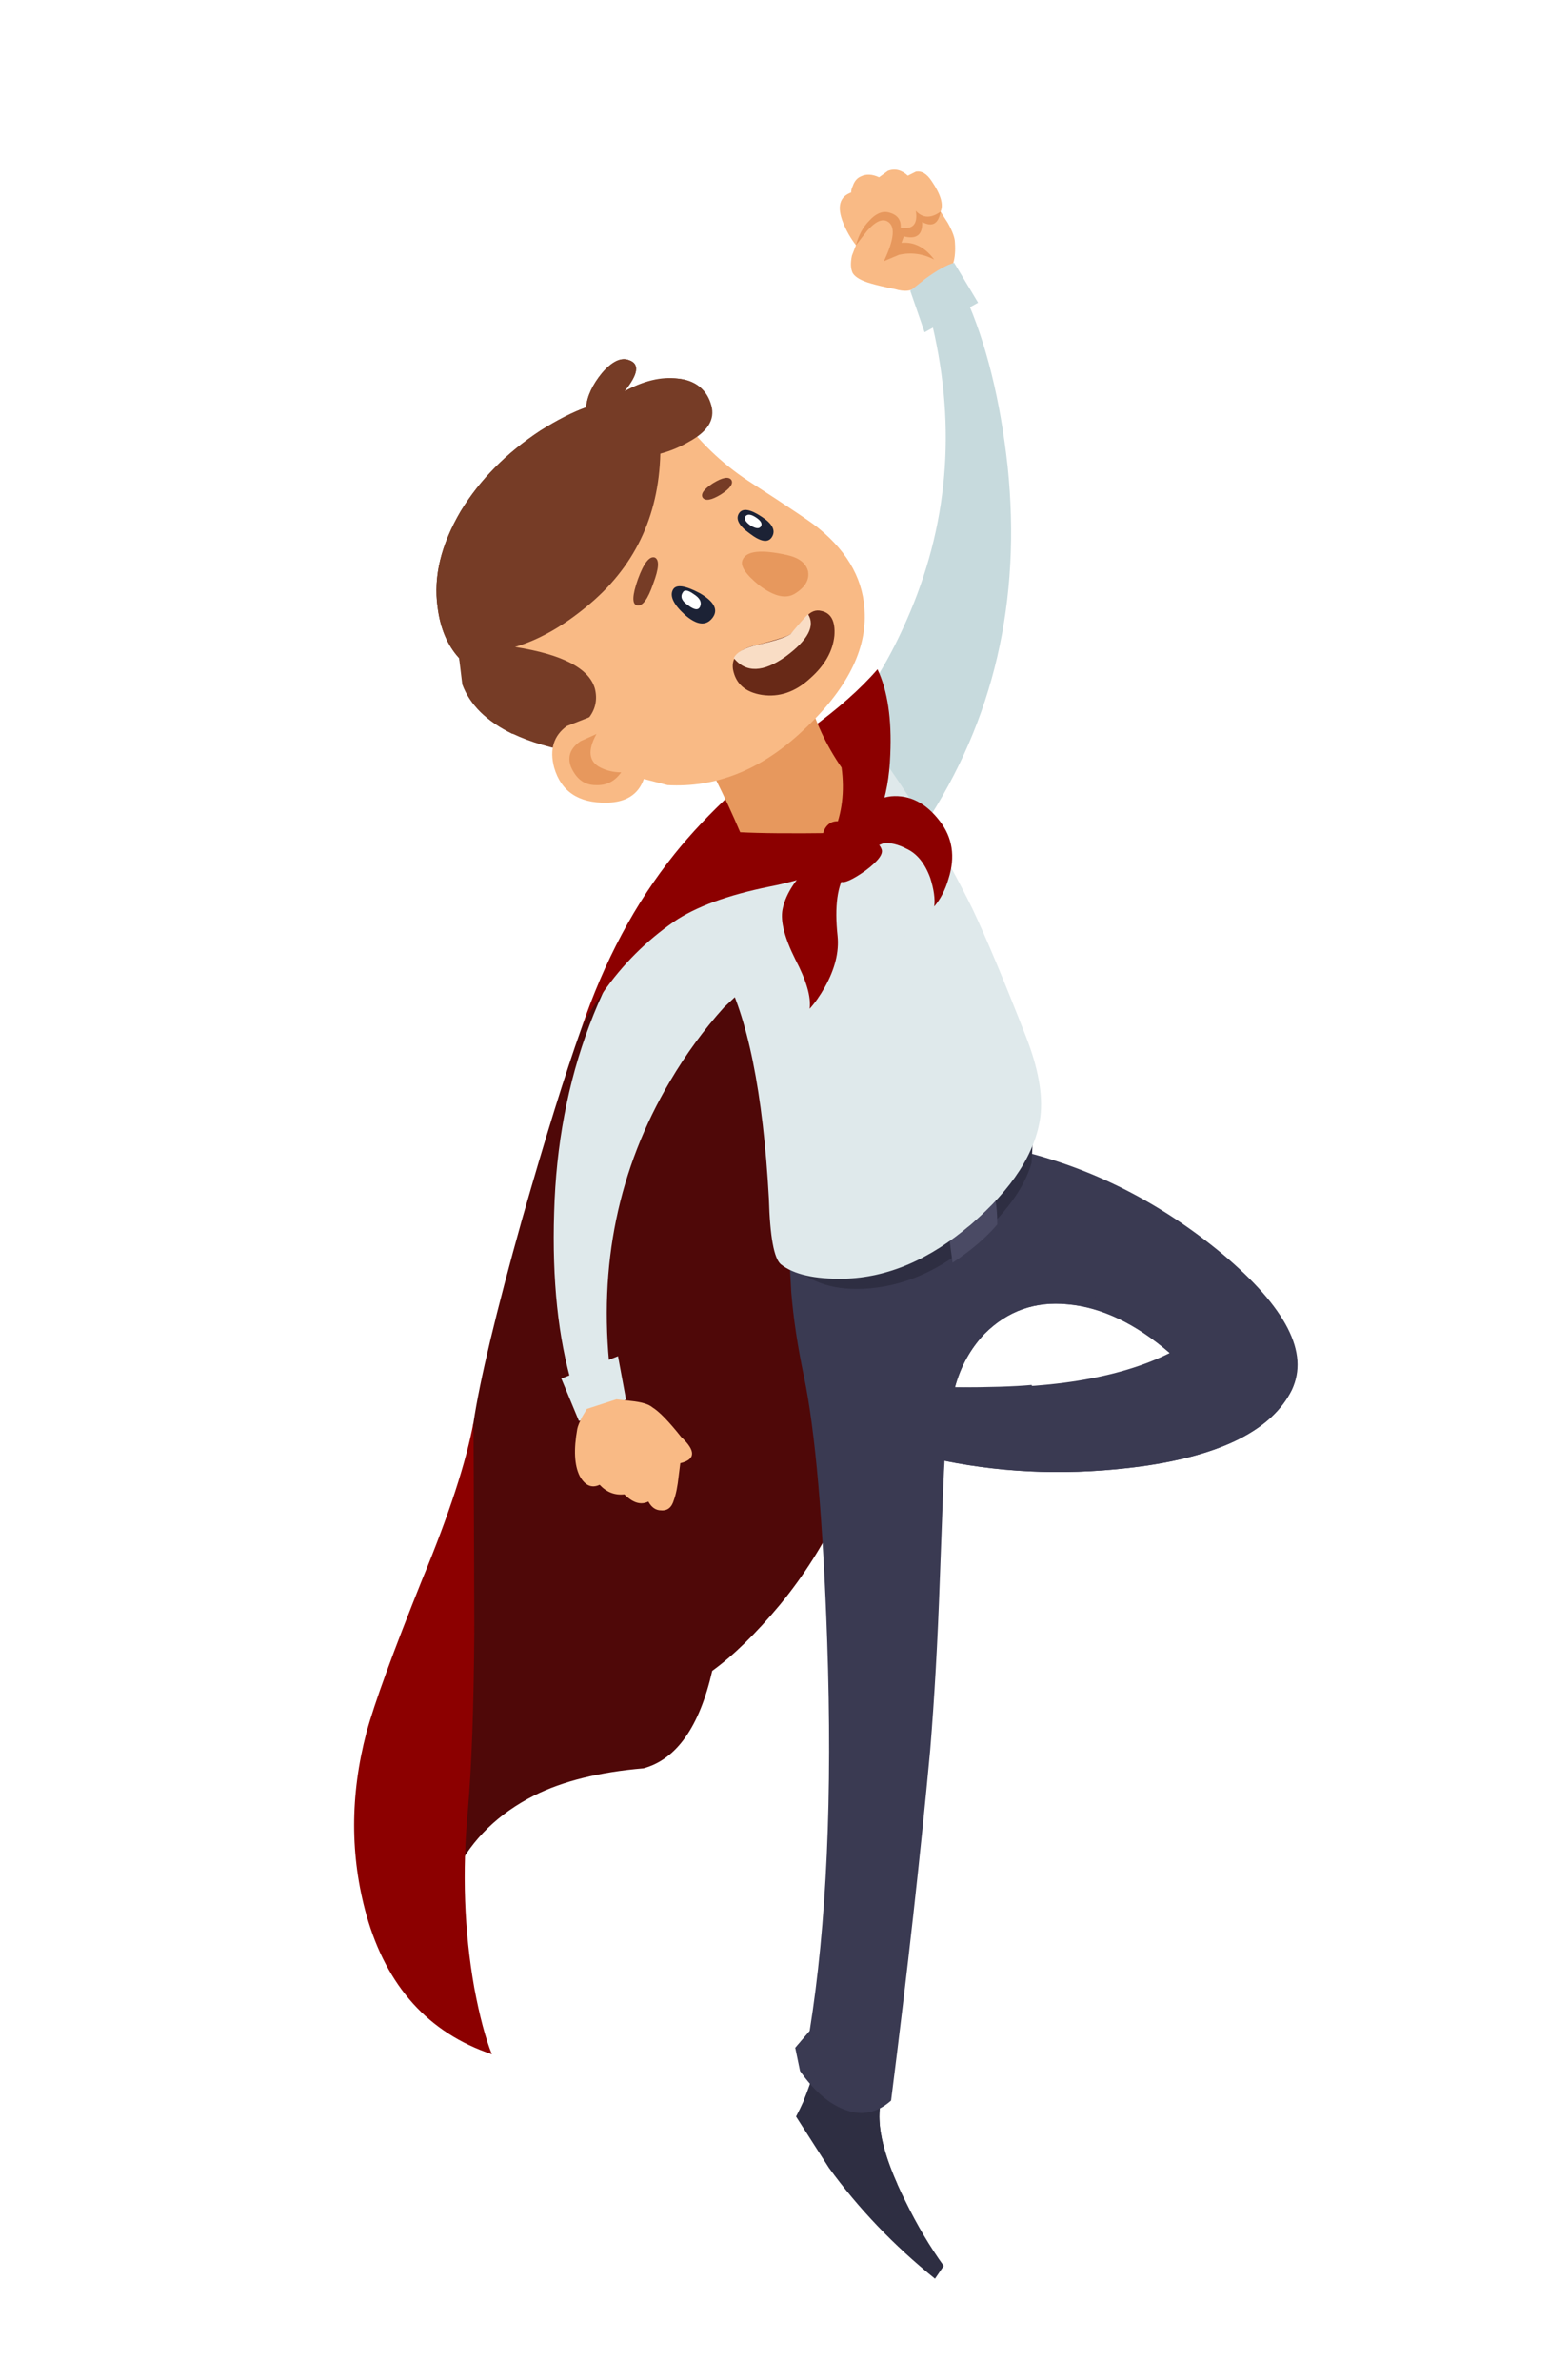 
<svg xmlns="http://www.w3.org/2000/svg" version="1.1" xmlns:xlink="http://www.w3.org/1999/xlink" preserveAspectRatio="none" x="0px" y="0px" width="97px" height="149px" viewBox="0 0 97 149">
<defs>
<filter id="Filter_1" x="-20%" y="-20%" width="140%" height="140%" color-interpolation-filters="sRGB">
<feColorMatrix in="SourceGraphic" type="matrix" values="1 0 0 0 0 0 1 0 0 0 0 0 1 0 0 0 0 0 0.3 0" result="result1"/>
</filter>

<filter id="Filter_2" x="-20%" y="-20%" width="140%" height="140%" color-interpolation-filters="sRGB">
<feColorMatrix in="SourceGraphic" type="matrix" values="1 0 0 0 0 0 1 0 0 0 0 0 1 0 0 0 0 0 0.4 0" result="result1"/>
</filter>

<filter id="Filter_3" x="-20%" y="-20%" width="140%" height="140%" color-interpolation-filters="sRGB">
<feColorMatrix in="SourceGraphic" type="matrix" values="1 0 0 0 0 0 1 0 0 0 0 0 1 0 0 0 0 0 0.15 0" result="result1"/>
</filter>

<g id="Ara_1_0_Layer0_0_MEMBER_0_MEMBER_0_MEMBER_0_FILL">
<path fill="#4F0808" stroke="none" d="
M 25.4 52.75
Q 20.45 56.1 18.4 61.4 16.9 65.6 14.7 73.3 12.25 82.05 11.65 86.05 10.6 94.75 9.7 116.9 9.8 115.7 10.55 114.15 12.1 111.1 15.45 109.4 18.15 108.05 22.3 107.7 25.4 106.85 26.6 101.6 28.6 100.15 30.85 97.45 35.35 91.95 36.45 85.45
L 30 50.5
Q 27.9 51.1 25.4 52.75 Z"/>
</g>

<g id="Ara_1_0_Layer0_0_MEMBER_0_MEMBER_0_MEMBER_1_MEMBER_0_FILL">
<path fill="#2E2E42" stroke="none" d="
M 40.55 139.65
L 41.1 138.85
Q 39.8 137.05 38.7 134.8 36.45 130.3 37.3 128.1
L 32.9 126.85 32.7 127.6
Q 32.35 128.55 31.85 129.5
L 33.9 132.7
Q 36.7 136.55 40.55 139.65 Z"/>
</g>

<g id="superboyTop_svg_01__Path__0_Layer0_0_FILL">
<path fill="#2E2E42" stroke="none" d="
M 5.85 6.9
Q 4.2 3.25 4.95 1.25
L 0.55 0
Q 0.4 0.6 0 1.6 2.65 5.55 5.85 6.9 Z"/>
</g>

<g id="Ara_1_0_Layer0_0_MEMBER_0_MEMBER_0_MEMBER_2_MEMBER_0_FILL">
<path fill="#3A3A52" stroke="none" d="
M 31.55 77.9
Q 31.75 80.35 32.35 83.2 33.4 88.25 33.8 99.75 34.3 114.2 32.7 124.15
L 31.8 125.2 32.1 126.65
Q 33.4 128.5 34.85 129.05 36.45 129.7 37.8 128.5 39.35 116.3 40.25 106.55 40.65 101.65 40.85 95.95 41.1 89 41.15 88.45 47.1 89.65 53.45 88.8 61.05 87.75 62.9 84 64.55 80.55 58.55 75.5 52.7 70.65 45.7 69
L 31.45 76.05 31.55 77.9
M 41.8 83.85
Q 42.3 81.95 43.65 80.5 45.8 78.35 48.85 78.65 52.05 78.95 55.25 81.7 50.45 84.1 41.8 83.85 Z"/>
</g>

<g id="superboyTop_svg_01__Path__1_0_Layer0_0_FILL">
<path fill="#3A3A52" stroke="none" d="
M 21.75 6.35
Q 22.1 5.55 22.05 4.65 21.45 6.4 20.3 7.45 18.5 9 14.8 9.75 11.2 10.5 8.45 9.1 6.15 7.95 5.45 6.05 3.85 6.2 0.65 6.2 1.2 4.2 2.5 2.85 4.65 0.7 7.7 1 10.9 1.25 14.1 4.05
L 15 4.9
Q 16.1 5.8 17 5.95 15.3 4.75 14.3 3.7 12.8 2.1 10.45 1 6.85 -0.75 4.15 0.5 1.6 1.7 0.7 4.35 0 6.45 0 10.8 5.95 12 12.3 11.15 19.9 10.1 21.75 6.35 Z"/>
</g>

<g id="superboyTop_svg_01__Path__0_0_Layer0_0_FILL">
<path fill="#3A3A52" stroke="none" d="
M 0.9 0
L 0 1.05
Q 1.3 3.15 3.3 3.4 1.65 2.35 0.9 0 Z"/>
</g>

<g id="Ara_1_0_Layer0_0_MEMBER_0_MEMBER_0_MEMBER_3_MEMBER_0_FILL">
<path fill="#2E2E42" stroke="none" d="
M 31.45 76.05
Q 33.25 77.95 36.5 77.65 39.9 77.35 43 74.7 45.9 72.2 46.6 69.8
L 46.7 67.9 31.45 76.05 Z"/>
</g>

<g id="Ara_1_0_Layer0_0_MEMBER_0_MEMBER_0_MEMBER_3_MEMBER_1_FILL">
<path fill="#4A4A64" stroke="none" d="
M 44.25 71.7
L 41.4 74.15 41.65 76.05
Q 43.45 74.85 44.45 73.65 44.45 72.5 44.25 71.7 Z"/>
</g>

<g id="Ara_1_0_Layer0_0_MEMBER_0_MEMBER_0_MEMBER_4_MEMBER_0_MEMBER_0_FILL">
<path fill="#F9BA85" stroke="none" d="
M 40.9 15
L 41.7 13.45
Q 41.85 12.95 41.8 12.2 41.8 11.75 41.35 10.95
L 40.9 10.25
Q 41.2 9.6 40.35 8.35 39.9 7.65 39.35 7.75
L 38.85 8
Q 38.25 7.45 37.6 7.7
L 37.05 8.1
Q 36.4 7.8 35.9 8.05 35.55 8.2 35.4 8.65 35.3 8.85 35.3 9.05 34.2 9.45 34.8 10.95 35.1 11.7 35.6 12.35
L 35.35 13
Q 35.2 13.7 35.4 14.1 35.65 14.5 36.55 14.75 37.05 14.9 38.05 15.1 38.9 15.35 39.35 15
L 40.9 15 Z"/>
</g>

<g id="Ara_1_0_Layer0_0_MEMBER_0_MEMBER_0_MEMBER_4_MEMBER_0_MEMBER_1_FILL">
<path fill="#E7985D" stroke="none" d="
M 36.45 10.8
Q 35.85 11.4 35.6 12.35
L 36.3 11.45
Q 37.05 10.6 37.55 10.85 38.35 11.25 37.35 13.35
L 38.3 12.95
Q 39.45 12.7 40.5 13.25 39.65 12.1 38.45 12.2
L 38.6 11.8
Q 39.8 12.1 39.75 10.9 40.7 11.4 40.9 10.25 40 10.9 39.35 10.2 39.55 11.45 38.4 11.25 38.45 10.5 37.65 10.3 37.05 10.15 36.45 10.8 Z"/>
</g>

<g id="Ara_1_0_Layer0_0_MEMBER_0_MEMBER_0_MEMBER_4_MEMBER_1_MEMBER_0_FILL">
<path fill="#C7DADD" stroke="none" d="
M 45.1 26.2
Q 44.4 19.9 42.45 15.55
L 40.25 16.8
Q 42.7 26.5 39 35.3 37.15 39.7 34.8 42.15 36 45.2 38.05 47.25 39.1 48.25 39.9 48.65 46.4 38.8 45.1 26.2 Z"/>
</g>

<g id="Ara_1_0_Layer0_0_MEMBER_0_MEMBER_0_MEMBER_4_MEMBER_1_MEMBER_1_FILL">
<path fill="#C7DADD" stroke="none" d="
M 43.25 15.95
L 41.75 13.45
Q 41.05 13.65 39.95 14.45
L 39 15.2 39.9 17.8 43.25 15.95 Z"/>
</g>

<g id="Ara_1_0_Layer0_0_MEMBER_0_MEMBER_0_MEMBER_5_MEMBER_0_FILL">
<path fill="#DFE9EB" stroke="none" d="
M 24.85 51.3
Q 17.05 60.25 16.7 72.9 16.5 79.25 17.85 83.8
L 20.2 82.85
Q 19.1 72.9 23.95 64.7 25.45 62.15 27.35 60.05
L 29 58.5
Q 28.2 55.3 26.45 52.95
L 24.85 51.3 Z"/>
</g>

<g id="Ara_1_0_Layer0_0_MEMBER_0_MEMBER_0_MEMBER_5_MEMBER_1_FILL">
<path fill="#DFE9EB" stroke="none" d="
M 17.15 83.3
L 18.25 85.95
Q 19.4 85.75 21.2 84.6
L 20.7 81.9 17.15 83.3 Z"/>
</g>

<g id="Ara_1_0_Layer0_0_MEMBER_0_MEMBER_0_MEMBER_5_MEMBER_2_FILL">
<path fill="#F9BA85" stroke="none" d="
M 18.75 85.2
L 18.45 85.7
Q 18.2 86.2 18.15 86.45 17.8 88.4 18.3 89.4 18.8 90.3 19.55 89.95 20.2 90.65 21.1 90.55 21.9 91.35 22.6 91 22.9 91.55 23.4 91.55 24 91.6 24.2 90.9 24.4 90.35 24.5 89.4
L 24.6 88.6
Q 26.05 88.25 24.65 86.95 23.5 85.5 22.85 85.1 22.5 84.8 21.5 84.7
L 20.6 84.6 18.75 85.2 Z"/>
</g>

<g id="Ara_1_0_Layer0_0_MEMBER_0_MEMBER_0_MEMBER_5_MEMBER_3_FILL">
<path fill="#DFE9EB" stroke="none" d="
M 25.15 52.65
L 27.25 57.75
Q 29.6 62.05 30.15 72.05 30.25 75.6 30.9 76.15 32.1 77.1 34.85 77.05 38.95 76.95 42.8 73.65 46.7 70.3 47.15 66.9 47.4 64.85 46.25 61.9 44.2 56.65 42.9 53.9 40.35 48.7 36.75 43.75
L 25.15 52.65 Z"/>
</g>

<g id="Ara_1_0_Layer0_0_MEMBER_0_MEMBER_0_MEMBER_5_MEMBER_4_FILL">
<path fill="#DFE9EB" stroke="none" d="
M 36.7 51.9
L 39.05 51.8
Q 38.75 48.9 36.9 46.65
L 35.2 49.9 28 52.25 30.2 53.65
Q 32.95 55.1 35.4 55.5
L 36.1 52.65
Q 38.2 56.05 39.8 60.3 42.4 67.2 42.6 73.8
L 42.8 73.65 43.5 73
Q 42.95 62.7 36.7 51.9 Z"/>
</g>

<g id="Ara_1_0_Layer0_0_MEMBER_0_MEMBER_0_MEMBER_6_MEMBER_0_FILL">
<path fill="#8C0000" stroke="none" d="
M 36.95 38.9
Q 35.35 40.75 32.65 42.7 27.3 46.65 24.25 50.45 20.55 55.05 18.4 61.4 18.8 60.45 19.75 59.15 21.6 56.5 24.2 54.7 26.25 53.3 30.2 52.5 33.8 51.8 35.45 50.3 37.6 48.4 37.75 44.25 37.9 40.9 36.95 38.9 Z"/>
</g>

<g id="Ara_1_0_Layer0_0_MEMBER_0_MEMBER_0_MEMBER_6_MEMBER_1_FILL">
<path fill="#8C0000" stroke="none" d="
M 37.8 46.85
Q 36.1 47.05 35.35 49
L 32.55 51.35
Q 31.25 52.65 31 53.95 30.8 55.05 31.8 57.05 32.85 59.05 32.7 60.15 33.2 59.6 33.65 58.8 34.6 57.1 34.45 55.6 34.15 52.8 35 51.6
L 36.8 50 37.3 49.8
Q 37.95 49.7 38.8 50.15 39.75 50.6 40.25 51.95 40.6 53.05 40.5 53.75 41.1 53.05 41.4 52 42.05 49.95 40.85 48.4 39.55 46.7 37.8 46.85 Z"/>
</g>

<g id="Ara_1_0_Layer0_0_MEMBER_0_MEMBER_0_MEMBER_6_MEMBER_2_FILL">
<path fill="#8C0000" stroke="none" d="
M 11.65 86.05
Q 10.95 89.8 8.45 95.85 5.7 102.7 4.95 105.45 3.4 111.35 4.95 116.9 6.85 123.6 12.8 125.6 12.2 124.1 11.7 121.45 10.75 116.1 11.3 110.3 11.65 106.3 11.7 99.15 11.7 97.05 11.65 86.05 Z"/>
</g>

<g id="Ara_1_0_Layer0_0_MEMBER_0_MEMBER_0_MEMBER_7_FILL">
<path fill="#E7985D" stroke="none" d="
M 26.8 45.75
Q 27.65 47.45 28.35 49.1 30.15 49.2 34.2 49.15 35 47.3 34.7 45.05 33.25 42.95 32.6 40.55
L 26.1 44.35 26.8 45.75 Z"/>
</g>

<g id="Ara_1_0_Layer0_0_MEMBER_0_MEMBER_0_MEMBER_8_FILL">
<path fill="#8C0000" stroke="none" d="
M 35.8 48.9
Q 34.55 48.15 33.95 48.55 33.2 49.1 33.7 50.6 34.15 52 34.65 52.2 35 52.35 36.2 51.5 37.4 50.6 37.2 50.15 37 49.6 35.8 48.9 Z"/>
</g>

<g id="Ara_1_0_Layer0_0_MEMBER_0_MEMBER_0_MEMBER_9_MEMBER_0_FILL">
<path fill="#F9BA85" stroke="none" d="
M 11.35 36.2
L 14.15 40.7 20.15 45.2 23.8 46.15
Q 28.25 46.4 32.05 42.95 36.25 39.15 36.15 35.45 36.1 32.4 33.3 30.1 32.8 29.65 28.85 27.1 26.35 25.45 24.55 22.95
L 11.35 36.2 Z"/>
</g>

<g id="Ara_1_0_Layer0_0_MEMBER_0_MEMBER_0_MEMBER_9_MEMBER_1_MEMBER_0_FILL">
<path fill="#763C26" stroke="none" d="
M 25.15 24.65
Q 26.9 23.7 26.55 22.4 26.15 20.9 24.45 20.7 22.9 20.5 21.1 21.5 22.4 19.9 21.4 19.55 20.65 19.25 19.7 20.35 18.8 21.45 18.7 22.5 17.45 22.95 15.85 23.95 12.65 26.05 10.85 29 9 32.15 9.4 35 9.65 37 10.75 38.2
L 11.25 40.45
Q 12.6 42.9 17 43.9
L 18.9 41.9
Q 19.5 41.1 19.25 40.1 18.7 38.2 14.25 37.5 16.45 36.85 18.7 35 23.2 31.35 23.35 25.4 24.3 25.15 25.15 24.65 Z"/>
</g>

<g id="superboyTop_svg_01__Path__2_0_Layer0_0_FILL">
<path fill="#763C26" stroke="none" d="
M 11.75 2
Q 13.05 0.4 12.05 0.05 11.3 -0.25 10.35 0.85 9.45 1.95 9.35 3 8.1 3.45 6.5 4.45 3.3 6.55 1.5 9.5 -0.35 12.65 0.05 15.5 0.3 17.5 1.4 18.7
L 1.6 20.35
Q 2.3 22.25 4.75 23.45 5.45 20.1 2.65 17.95 5.15 17.25 7.5 15.1 12.25 10.9 11.8 3.95
L 13.85 3.85
Q 16 3.4 16.6 1.85 15.85 1.1 14.45 1.2 13.15 1.25 11.75 2 Z"/>
</g>

<g id="Ara_1_0_Layer0_0_MEMBER_0_MEMBER_0_MEMBER_9_MEMBER_2_FILL">
<path fill="#F9BA85" stroke="none" d="
M 22.5 44
L 18.9 41.9 17.5 42.45
Q 16.25 43.35 16.7 45.05 17.35 47.3 20 47.25 22.7 47.2 22.5 44 Z"/>
</g>

<g id="Ara_1_0_Layer0_0_MEMBER_0_MEMBER_0_MEMBER_9_MEMBER_3_FILL">
<path fill="#E7985D" stroke="none" d="
M 19.6 45.05
Q 18.5 44.5 19.35 42.95
L 18.35 43.4
Q 17.4 44.05 17.75 45 18.25 46.15 19.3 46.15 20.3 46.2 20.9 45.35 20.2 45.35 19.6 45.05 Z"/>
</g>

<g id="Ara_1_0_Layer0_0_MEMBER_0_MEMBER_0_MEMBER_9_MEMBER_4_FILL">
<path fill="#E7985D" stroke="none" d="
M 31.3 31.75
Q 28.85 31.2 28.5 32.05 28.25 32.6 29.55 33.65 30.95 34.7 31.8 34.15 32.75 33.55 32.6 32.75 32.4 32 31.3 31.75 Z"/>
</g>

<g id="Ara_1_0_Layer0_0_MEMBER_0_MEMBER_0_MEMBER_9_MEMBER_5_MEMBER_0_FILL">
<path fill="#682917" stroke="none" d="
M 32.45 35.65
Q 31.65 36.6 31.5 36.7 31.25 36.9 29.1 37.45 27.75 37.85 27.9 38.9 28.15 40.25 29.7 40.5 31.35 40.75 32.75 39.45 34.1 38.25 34.25 36.8 34.35 35.45 33.45 35.25 32.9 35.1 32.45 35.65 Z"/>
</g>

<g id="Ara_1_0_Layer0_0_MEMBER_0_MEMBER_0_MEMBER_9_MEMBER_5_MEMBER_1_FILL">
<path fill="#F9DDC5" stroke="none" d="
M 31.2 38.1
Q 33.3 36.55 32.6 35.45 32.25 35.8 31.5 36.7 31.05 37 29.5 37.35 28.2 37.65 27.95 38.2 29.1 39.6 31.2 38.1 Z"/>
</g>

<g id="Ara_1_0_Layer0_0_MEMBER_0_MEMBER_0_MEMBER_9_MEMBER_6_MEMBER_0_FILL">
<path fill="#763C26" stroke="none" d="
M 21.95 33.25
Q 21.4 34.8 21.9 34.9 22.4 35 22.9 33.55 23.45 32.1 23 31.9 22.5 31.75 21.95 33.25 Z"/>
</g>

<g id="Ara_1_0_Layer0_0_MEMBER_0_MEMBER_0_MEMBER_9_MEMBER_6_MEMBER_1_FILL">
<path fill="#763C26" stroke="none" d="
M 26.65 27.25
Q 25.8 27.8 26 28.15 26.25 28.5 27.15 27.95 28 27.4 27.8 27.05 27.55 26.7 26.65 27.25 Z"/>
</g>

<g id="Ara_1_0_Layer0_0_MEMBER_0_MEMBER_0_MEMBER_9_MEMBER_6_MEMBER_2_FILL">
<path fill="#1C2235" stroke="none" d="
M 25.85 34.15
Q 24.45 33.4 24.15 33.9 23.8 34.5 24.9 35.5 26 36.45 26.6 35.7 27.2 34.95 25.85 34.15 Z"/>
</g>

<g id="Ara_1_0_Layer0_0_MEMBER_0_MEMBER_0_MEMBER_9_MEMBER_6_MEMBER_3_FILL">
<path fill="#1C2235" stroke="none" d="
M 29.7 29.35
Q 28.65 28.65 28.3 29.1 27.9 29.65 28.95 30.4 30 31.2 30.35 30.6 30.7 30 29.7 29.35 Z"/>
</g>

<g id="Ara_1_0_Layer0_0_MEMBER_0_MEMBER_0_MEMBER_9_MEMBER_6_MEMBER_4_FILL">
<path fill="#FFFFFF" stroke="none" d="
M 25.45 34.2
Q 24.9 33.8 24.75 34.1 24.5 34.5 25.1 34.9 25.7 35.35 25.85 34.95 26 34.55 25.45 34.2 Z"/>
</g>

<g id="Ara_1_0_Layer0_0_MEMBER_0_MEMBER_0_MEMBER_9_MEMBER_6_MEMBER_5_FILL">
<path fill="#FFFFFF" stroke="none" d="
M 29.35 29.4
Q 28.9 29.1 28.7 29.3 28.5 29.55 29 29.9 29.5 30.2 29.65 29.95 29.8 29.7 29.35 29.4 Z"/>
</g>
</defs>

<g transform="matrix( 1, 0, 0, 1, 51.7,76.6) ">
<g transform="matrix( 1, 0, 0, 1, -33.7,-73.6) ">
<use xlink:href="#Ara_1_0_Layer0_0_MEMBER_0_MEMBER_0_MEMBER_0_FILL"/>
</g>

<g transform="matrix( 1, 0, 0, 1, -33.7,-73.6) ">
<use xlink:href="#Ara_1_0_Layer0_0_MEMBER_0_MEMBER_0_MEMBER_1_MEMBER_0_FILL"/>
</g>

<g transform="matrix( 1, 0, 0, 1, -1.35,53.25) ">
<g transform="matrix( 1, 0, 0, 1, 0,0) ">
<use filter="url(#Filter_1)" xlink:href="#superboyTop_svg_01__Path__0_Layer0_0_FILL"/>
</g>
</g>

<g transform="matrix( 1, 0, 0, 1, -33.7,-73.6) ">
<use xlink:href="#Ara_1_0_Layer0_0_MEMBER_0_MEMBER_0_MEMBER_2_MEMBER_0_FILL"/>
</g>

<g transform="matrix( 1, 0, 0, 1, 7.45,4.05) ">
<g transform="matrix( 1, 0, 0, 1, 0,0) ">
<use filter="url(#Filter_2)" xlink:href="#superboyTop_svg_01__Path__1_0_Layer0_0_FILL"/>
</g>
</g>

<g transform="matrix( 1, 0, 0, 1, -1.9,50.55) ">
<g transform="matrix( 1, 0, 0, 1, 0,0) ">
<use filter="url(#Filter_2)" xlink:href="#superboyTop_svg_01__Path__0_0_Layer0_0_FILL"/>
</g>
</g>

<g transform="matrix( 1, 0, 0, 1, -33.7,-73.6) ">
<use xlink:href="#Ara_1_0_Layer0_0_MEMBER_0_MEMBER_0_MEMBER_3_MEMBER_0_FILL"/>
</g>

<g transform="matrix( 1, 0, 0, 1, -33.7,-73.6) ">
<use xlink:href="#Ara_1_0_Layer0_0_MEMBER_0_MEMBER_0_MEMBER_3_MEMBER_1_FILL"/>
</g>

<g transform="matrix( 1, 0, 0, 1, -33.7,-73.6) ">
<use xlink:href="#Ara_1_0_Layer0_0_MEMBER_0_MEMBER_0_MEMBER_4_MEMBER_0_MEMBER_0_FILL"/>
</g>

<g transform="matrix( 1, 0, 0, 1, -33.7,-73.6) ">
<use xlink:href="#Ara_1_0_Layer0_0_MEMBER_0_MEMBER_0_MEMBER_4_MEMBER_0_MEMBER_1_FILL"/>
</g>

<g transform="matrix( 1, 0, 0, 1, -33.7,-73.6) ">
<use xlink:href="#Ara_1_0_Layer0_0_MEMBER_0_MEMBER_0_MEMBER_4_MEMBER_1_MEMBER_0_FILL"/>
</g>

<g transform="matrix( 1, 0, 0, 1, -33.7,-73.6) ">
<use xlink:href="#Ara_1_0_Layer0_0_MEMBER_0_MEMBER_0_MEMBER_4_MEMBER_1_MEMBER_1_FILL"/>
</g>

<g transform="matrix( 1, 0, 0, 1, -33.7,-73.6) ">
<use xlink:href="#Ara_1_0_Layer0_0_MEMBER_0_MEMBER_0_MEMBER_5_MEMBER_0_FILL"/>
</g>

<g transform="matrix( 1, 0, 0, 1, -33.7,-73.6) ">
<use xlink:href="#Ara_1_0_Layer0_0_MEMBER_0_MEMBER_0_MEMBER_5_MEMBER_1_FILL"/>
</g>

<g transform="matrix( 1, 0, 0, 1, -33.7,-73.6) ">
<use xlink:href="#Ara_1_0_Layer0_0_MEMBER_0_MEMBER_0_MEMBER_5_MEMBER_2_FILL"/>
</g>

<g transform="matrix( 1, 0, 0, 1, -33.7,-73.6) ">
<use xlink:href="#Ara_1_0_Layer0_0_MEMBER_0_MEMBER_0_MEMBER_5_MEMBER_3_FILL"/>
</g>

<g transform="matrix( 1, 0, 0, 1, -33.7,-73.6) ">
<use xlink:href="#Ara_1_0_Layer0_0_MEMBER_0_MEMBER_0_MEMBER_5_MEMBER_4_FILL"/>
</g>

<g transform="matrix( 1, 0, 0, 1, -33.7,-73.6) ">
<use xlink:href="#Ara_1_0_Layer0_0_MEMBER_0_MEMBER_0_MEMBER_6_MEMBER_0_FILL"/>
</g>

<g transform="matrix( 1, 0, 0, 1, -33.7,-73.6) ">
<use xlink:href="#Ara_1_0_Layer0_0_MEMBER_0_MEMBER_0_MEMBER_6_MEMBER_1_FILL"/>
</g>

<g transform="matrix( 1, 0, 0, 1, -33.7,-73.6) ">
<use xlink:href="#Ara_1_0_Layer0_0_MEMBER_0_MEMBER_0_MEMBER_6_MEMBER_2_FILL"/>
</g>

<g transform="matrix( 1, 0, 0, 1, -33.7,-73.6) ">
<use xlink:href="#Ara_1_0_Layer0_0_MEMBER_0_MEMBER_0_MEMBER_7_FILL"/>
</g>

<g transform="matrix( 1, 0, 0, 1, -33.7,-73.6) ">
<use xlink:href="#Ara_1_0_Layer0_0_MEMBER_0_MEMBER_0_MEMBER_8_FILL"/>
</g>

<g transform="matrix( 1, 0, 0, 1, -33.7,-73.6) ">
<use xlink:href="#Ara_1_0_Layer0_0_MEMBER_0_MEMBER_0_MEMBER_9_MEMBER_0_FILL"/>
</g>

<g transform="matrix( 1, 0, 0, 1, -33.7,-73.6) ">
<use xlink:href="#Ara_1_0_Layer0_0_MEMBER_0_MEMBER_0_MEMBER_9_MEMBER_1_MEMBER_0_FILL"/>
</g>

<g transform="matrix( 1, 0, 0, 1, -24.35,-54.1) ">
<g transform="matrix( 1, 0, 0, 1, 0,0) ">
<use filter="url(#Filter_3)" xlink:href="#superboyTop_svg_01__Path__2_0_Layer0_0_FILL"/>
</g>
</g>

<g transform="matrix( 1, 0, 0, 1, -33.7,-73.6) ">
<use xlink:href="#Ara_1_0_Layer0_0_MEMBER_0_MEMBER_0_MEMBER_9_MEMBER_2_FILL"/>
</g>

<g transform="matrix( 1, 0, 0, 1, -33.7,-73.6) ">
<use xlink:href="#Ara_1_0_Layer0_0_MEMBER_0_MEMBER_0_MEMBER_9_MEMBER_3_FILL"/>
</g>

<g transform="matrix( 1, 0, 0, 1, -33.7,-73.6) ">
<use xlink:href="#Ara_1_0_Layer0_0_MEMBER_0_MEMBER_0_MEMBER_9_MEMBER_4_FILL"/>
</g>

<g transform="matrix( 1, 0, 0, 1, -33.7,-73.6) ">
<use xlink:href="#Ara_1_0_Layer0_0_MEMBER_0_MEMBER_0_MEMBER_9_MEMBER_5_MEMBER_0_FILL"/>
</g>

<g transform="matrix( 1, 0, 0, 1, -33.7,-73.6) ">
<use xlink:href="#Ara_1_0_Layer0_0_MEMBER_0_MEMBER_0_MEMBER_9_MEMBER_5_MEMBER_1_FILL"/>
</g>

<g transform="matrix( 1, 0, 0, 1, -33.7,-73.6) ">
<use xlink:href="#Ara_1_0_Layer0_0_MEMBER_0_MEMBER_0_MEMBER_9_MEMBER_6_MEMBER_0_FILL"/>
</g>

<g transform="matrix( 1, 0, 0, 1, -33.7,-73.6) ">
<use xlink:href="#Ara_1_0_Layer0_0_MEMBER_0_MEMBER_0_MEMBER_9_MEMBER_6_MEMBER_1_FILL"/>
</g>

<g transform="matrix( 1, 0, 0, 1, -33.7,-73.6) ">
<use xlink:href="#Ara_1_0_Layer0_0_MEMBER_0_MEMBER_0_MEMBER_9_MEMBER_6_MEMBER_2_FILL"/>
</g>

<g transform="matrix( 1, 0, 0, 1, -33.7,-73.6) ">
<use xlink:href="#Ara_1_0_Layer0_0_MEMBER_0_MEMBER_0_MEMBER_9_MEMBER_6_MEMBER_3_FILL"/>
</g>

<g transform="matrix( 1, 0, 0, 1, -33.7,-73.6) ">
<use xlink:href="#Ara_1_0_Layer0_0_MEMBER_0_MEMBER_0_MEMBER_9_MEMBER_6_MEMBER_4_FILL"/>
</g>

<g transform="matrix( 1, 0, 0, 1, -33.7,-73.6) ">
<use xlink:href="#Ara_1_0_Layer0_0_MEMBER_0_MEMBER_0_MEMBER_9_MEMBER_6_MEMBER_5_FILL"/>
</g>
</g>
</svg>

